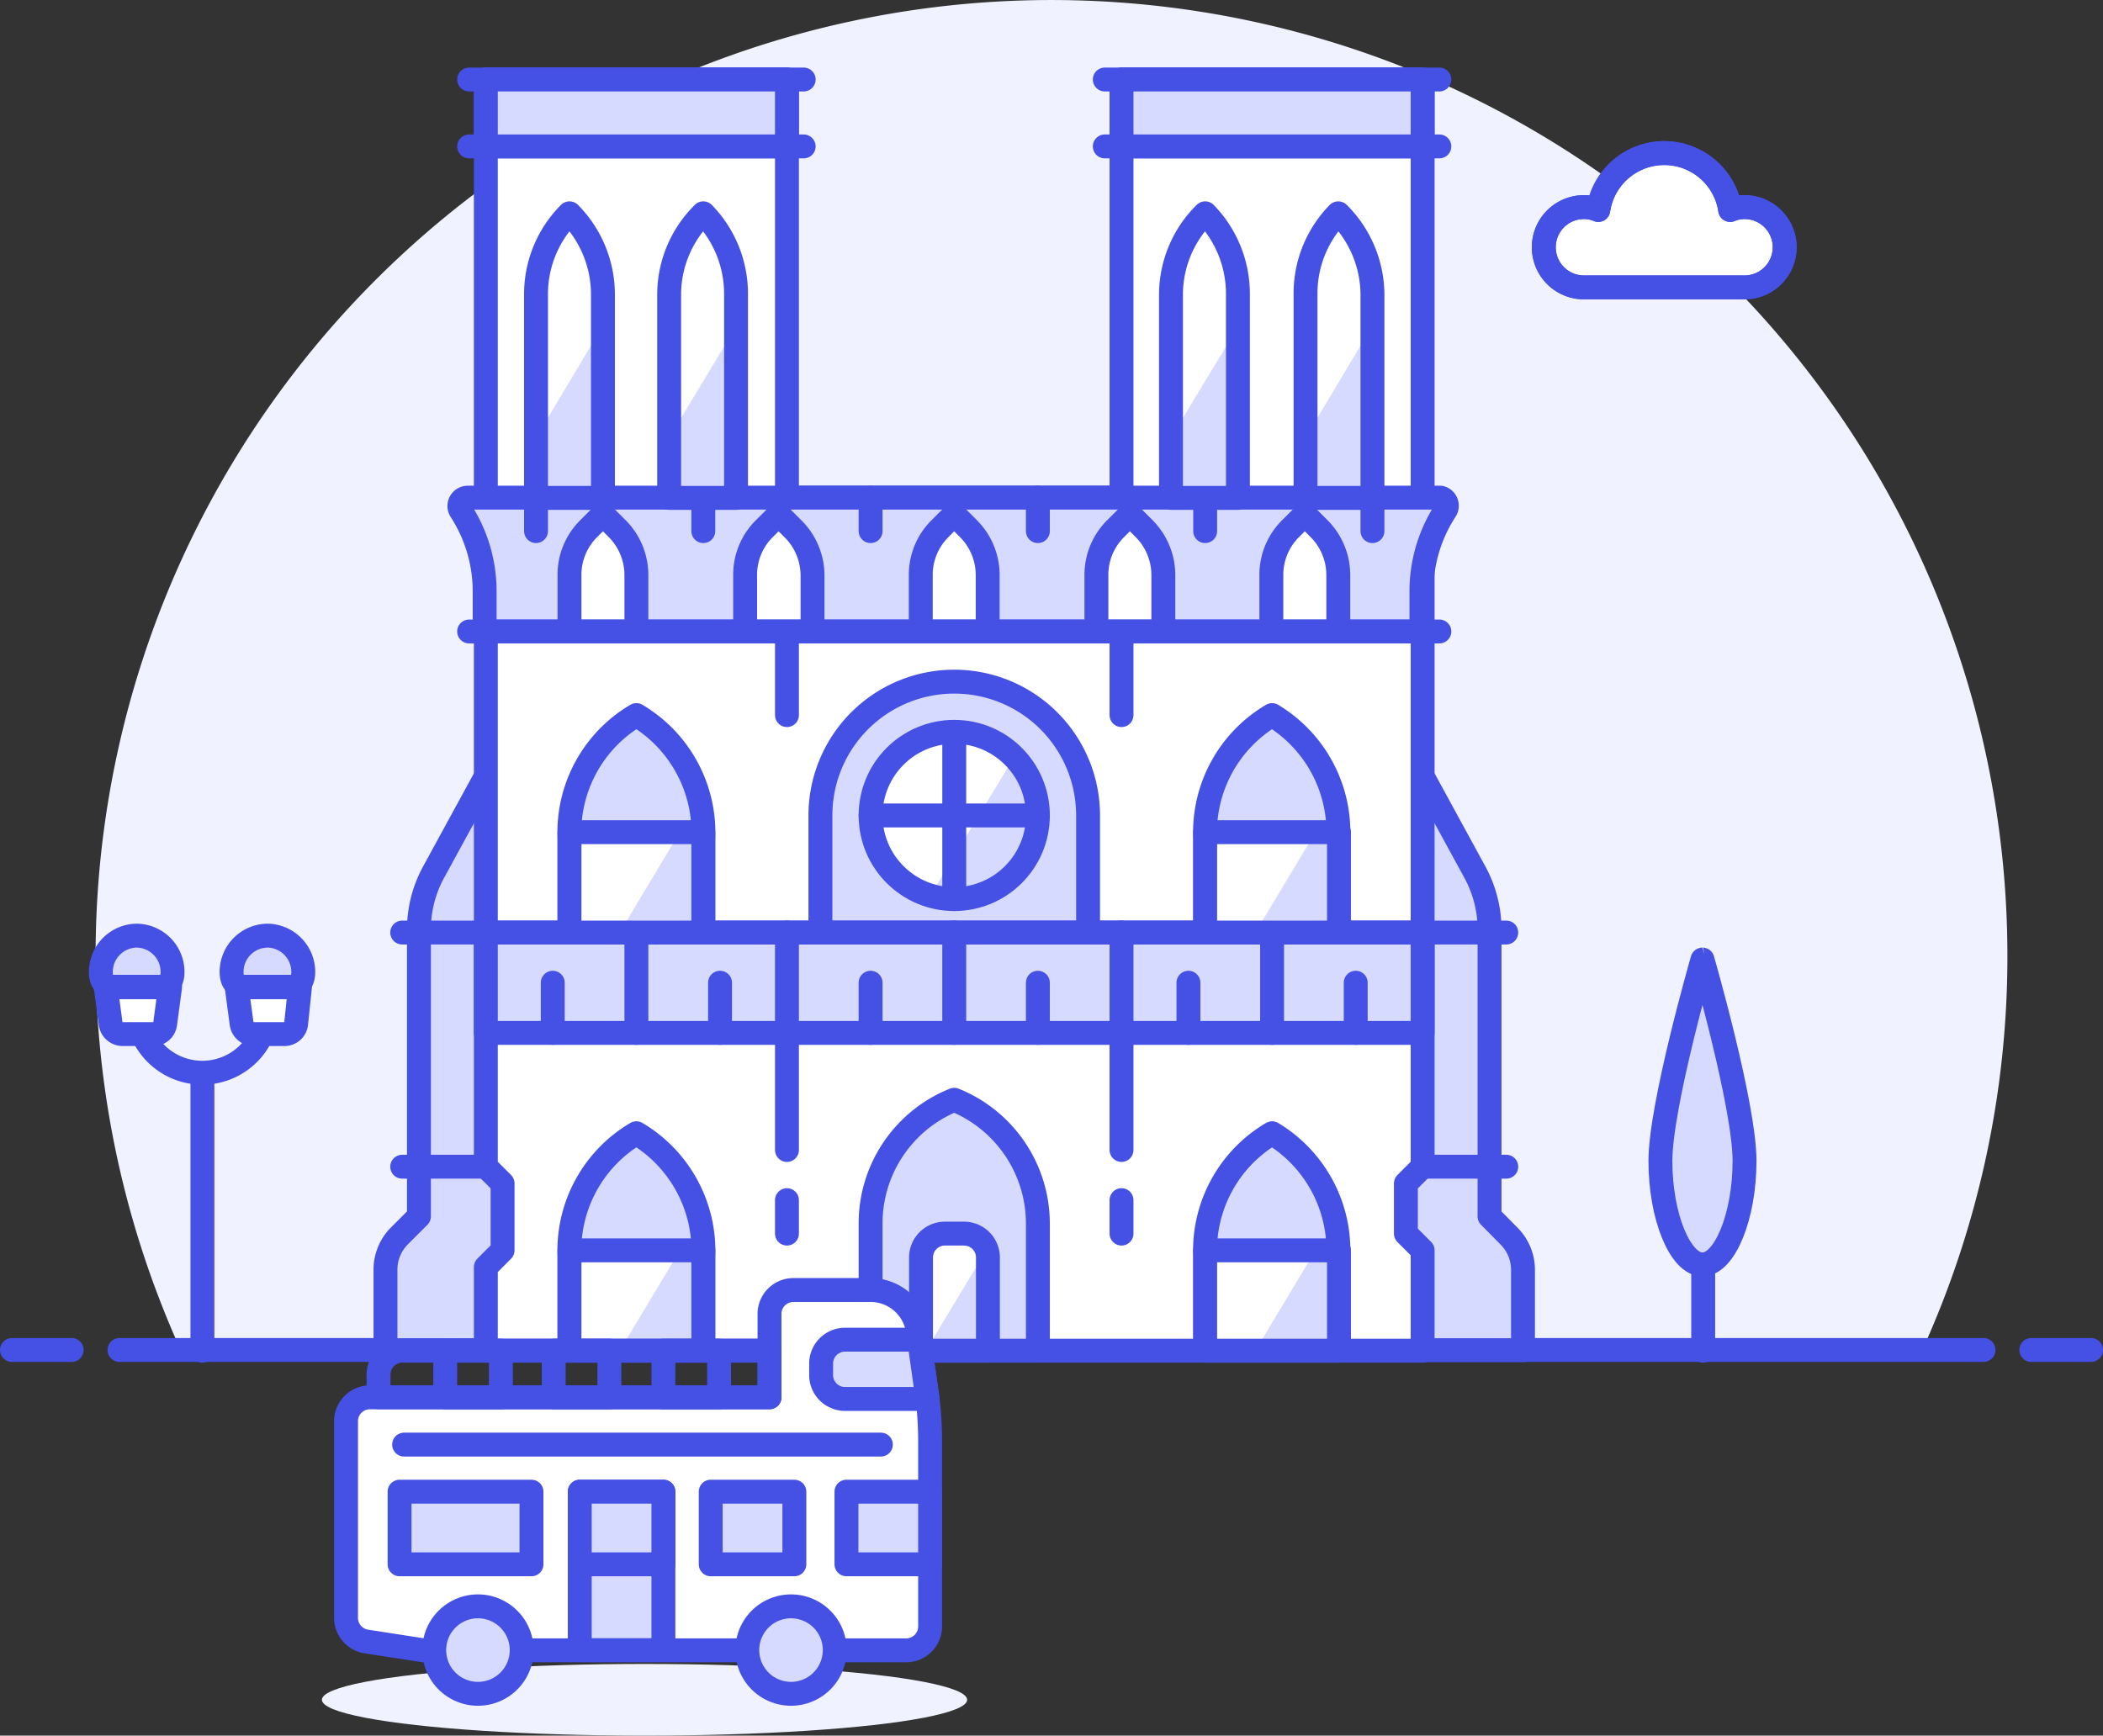 <svg xmlns="http://www.w3.org/2000/svg" viewBox="0 0 398.584 329"><rect x="0" y="0" width="398.584" height="329" fill="#333333" stroke="none"/><defs><style>.a{fill:#f0f2ff;}.b,.e{fill:none;}.b,.c,.e,.g{stroke:#4550e5;stroke-linejoin:round;stroke-width:4.529px;}.b,.c,.g{stroke-linecap:round;}.c,.f{fill:#d6daff;}.d,.g{fill:#fff;}</style></defs><g transform="translate(-27.176 -61.974)"><path class="a" d="M407.642,243.136A181.174,181.174,0,1,0,61.418,317.87h330.1a180.63,180.63,0,0,0,16.125-74.734Z"/><line class="b" x2="353.29" transform="translate(49.823 317.871)"/><line class="b" x2="11.323" transform="translate(29.441 317.871)"/><line class="b" x2="11.323" transform="translate(412.172 317.871)"/><path class="c" d="M290.468,197.525l16.26,29.8a22.646,22.646,0,0,1,2.763,10.87v54.352l3.669,3.714a9.059,9.059,0,0,1,2.672,6.386v15.264H290.468Z"/><line class="b" x2="15.853" transform="translate(296.809 283.13)"/><path class="c" d="M125.6,197.525l-16.26,29.8a22.647,22.647,0,0,0-2.763,10.87v54.352l-3.714,3.714a9.059,9.059,0,0,0-2.627,6.386v15.264H125.6Z"/><path class="d" d="M357.819,101.231a6.93,6.93,0,0,0-2.718.544,12.637,12.637,0,0,0-25,0,6.93,6.93,0,0,0-2.718-.544,7.609,7.609,0,1,0,0,15.219h30.437a7.609,7.609,0,1,0,0-15.219Z"/><path class="e" d="M357.819,101.231a6.93,6.93,0,0,0-2.718.544,12.637,12.637,0,0,0-25,0,6.93,6.93,0,0,0-2.718-.544,7.609,7.609,0,1,0,0,15.219h30.437a7.609,7.609,0,1,0,0-15.219Z"/><path class="d" d="M239.739,77.044v79.264H176.328V77.044h-57.07V283.13l3.171,3.171v12.682l-3.171,3.171v15.853H296.809V298.983l-3.171-3.171V286.3l3.171-3.171V77.044Z"/><path class="e" d="M357.819,101.231a6.93,6.93,0,0,0-2.718.544,12.637,12.637,0,0,0-25,0,6.93,6.93,0,0,0-2.718-.544,7.609,7.609,0,1,0,0,15.219h30.437a7.609,7.609,0,1,0,0-15.219Z"/><path class="b" d="M239.739,77.044v79.264H176.328V77.044h-57.07V283.13l3.171,3.171v12.682l-3.171,3.171v15.853H296.809V298.983l-3.171-3.171V286.3l3.171-3.171V77.044Z"/><rect class="c" width="177.551" height="19.023" transform="translate(119.258 238.743)"/><path class="c" d="M300.206,156.308H115.816a1.585,1.585,0,0,0-1.314,2.446h0a28.173,28.173,0,0,1,4.529,15.581v7.338H296.583v-7.338a28.128,28.128,0,0,1,4.529-15.581h0a1.585,1.585,0,0,0-.906-2.446Z"/><path class="c" d="M208.034,270.448h0a25.229,25.229,0,0,0-15.853,23.417v24.141h31.706V293.865a25.319,25.319,0,0,0-15.853-23.417Z"/><path class="c" d="M147.793,276.789h0a25.817,25.817,0,0,0-12.682,23.417v17.8h25.364v-17.8a25.908,25.908,0,0,0-12.682-23.417Z"/><path class="c" d="M147.793,197.525h0a25.817,25.817,0,0,0-12.682,23.417v17.8h25.364v-17.8A25.908,25.908,0,0,0,147.793,197.525Z"/><path class="c" d="M268.274,197.525h0a25.817,25.817,0,0,0-12.682,23.417v17.8H280.82v-17.8a25.908,25.908,0,0,0-12.546-23.417Z"/><path class="c" d="M268.274,276.789h0a25.817,25.817,0,0,0-12.682,23.417v17.8H280.82v-17.8a25.908,25.908,0,0,0-12.546-23.417Z"/><line class="b" y2="41.217" transform="translate(176.328 238.743)"/><line class="b" y2="41.217" transform="translate(239.739 238.743)"/><line class="b" y2="15.853" transform="translate(176.328 181.673)"/><line class="b" y2="15.853" transform="translate(239.739 181.673)"/><path class="c" d="M208.034,191.184h0a25.364,25.364,0,0,0-25.364,25.364v22.194H233.4V216.549A25.364,25.364,0,0,0,208.034,191.184Z"/><circle class="f" cx="15.853" cy="15.853" r="15.853" transform="translate(192.181 200.696)"/><path class="d" d="M219.357,205.542a15.626,15.626,0,0,0-11.323-4.846,15.807,15.807,0,0,0-4.529,31.026Z"/><circle class="b" cx="15.853" cy="15.853" r="15.853" transform="translate(192.181 200.696)"/><line class="b" y2="6.341" transform="translate(176.328 289.471)"/><line class="b" y2="6.341" transform="translate(239.739 289.471)"/><line class="b" y1="19.023" transform="translate(147.793 238.743)"/><line class="b" y1="9.512" transform="translate(131.94 248.254)"/><line class="b" y1="9.512" transform="translate(163.646 248.254)"/><line class="b" y1="19.023" transform="translate(208.034 238.743)"/><line class="b" y1="9.512" transform="translate(192.181 248.254)"/><line class="b" y1="9.512" transform="translate(223.886 248.254)"/><line class="b" y1="19.023" transform="translate(268.274 238.743)"/><line class="b" y1="9.512" transform="translate(252.421 248.254)"/><line class="b" y1="9.512" transform="translate(284.127 248.254)"/><path class="g" d="M144.17,162.2l-2.718-2.718-2.718,2.718a12.32,12.32,0,0,0-3.623,8.787v10.689h12.682V170.983a12.5,12.5,0,0,0-3.623-8.787Z"/><path class="g" d="M177.46,162.2l-2.718-2.718-2.718,2.718a12.32,12.32,0,0,0-3.623,8.787v10.689h12.773V170.983a12.5,12.5,0,0,0-3.714-8.787Z"/><path class="g" d="M210.751,162.2l-2.718-2.718-2.718,2.718a12.32,12.32,0,0,0-3.623,8.787v10.689h12.682V170.983A12.5,12.5,0,0,0,210.751,162.2Z"/><path class="g" d="M244.042,162.2l-2.718-2.718-2.718,2.718a12.32,12.32,0,0,0-3.624,8.787v10.689h12.682V170.983A12.5,12.5,0,0,0,244.042,162.2Z"/><path class="g" d="M271.762,162.2l2.718-2.718L277.2,162.2a12.5,12.5,0,0,1,3.623,8.787v10.689H268.138V170.983a12.32,12.32,0,0,1,3.623-8.787Z"/><line class="b" y2="6.341" transform="translate(160.475 156.308)"/><line class="b" y2="6.341" transform="translate(128.77 156.308)"/><line class="b" y2="6.341" transform="translate(192.181 156.308)"/><line class="b" y2="6.341" transform="translate(223.886 156.308)"/><line class="b" y2="6.341" transform="translate(255.592 156.308)"/><line class="b" y2="6.341" transform="translate(287.297 156.308)"/><path class="f" d="M206.267,295.813h3.623a4.529,4.529,0,0,1,4.529,4.529v17.665H201.738V300.342A4.529,4.529,0,0,1,206.267,295.813Z"/><path class="d" d="M209.891,295.813h-3.623a4.529,4.529,0,0,0-4.529,4.529v17.665h.906l11.5-19.069A4.529,4.529,0,0,0,209.891,295.813Z"/><path class="b" d="M206.267,295.813h3.623a4.529,4.529,0,0,1,4.529,4.529v17.665H201.738V300.342A4.529,4.529,0,0,1,206.267,295.813Z"/><path class="f" d="M135.111,102.409h0a21.65,21.65,0,0,0-6.341,15.355v38.59h12.682v-38.59A21.877,21.877,0,0,0,135.111,102.409Z"/><path class="d" d="M141.452,123.7v-5.933a21.877,21.877,0,0,0-6.341-15.309h0a21.65,21.65,0,0,0-6.341,15.309V144.94Z"/><path class="b" d="M135.111,102.409h0a21.65,21.65,0,0,0-6.341,15.355v38.59h12.682v-38.59A21.877,21.877,0,0,0,135.111,102.409Z"/><path class="f" d="M160.475,102.409h0A21.65,21.65,0,0,0,154,117.763v38.59H166.68v-38.59A21.877,21.877,0,0,0,160.475,102.409Z"/><path class="d" d="M166.816,123.7v-5.933a21.877,21.877,0,0,0-6.341-15.309h0A21.65,21.65,0,0,0,154,117.763V144.94Z"/><path class="b" d="M160.475,102.409h0A21.65,21.65,0,0,0,154,117.763v38.59H166.68v-38.59A21.877,21.877,0,0,0,160.475,102.409Z"/><path class="f" d="M255.592,102.409h0a21.65,21.65,0,0,0-6.477,15.355v38.59H261.8v-38.59a21.877,21.877,0,0,0-6.205-15.355Z"/><path class="d" d="M261.933,123.7v-5.933a21.877,21.877,0,0,0-6.341-15.309h0a21.65,21.65,0,0,0-6.477,15.309V144.94Z"/><path class="b" d="M255.592,102.409h0a21.65,21.65,0,0,0-6.477,15.355v38.59H261.8v-38.59a21.877,21.877,0,0,0-6.205-15.355Z"/><path class="f" d="M280.82,102.409h0a21.65,21.65,0,0,0-6.205,15.355v38.59H287.3v-38.59A21.877,21.877,0,0,0,280.82,102.409Z"/><path class="d" d="M287.3,123.7v-5.933a21.877,21.877,0,0,0-6.477-15.355h0a21.65,21.65,0,0,0-6.205,15.355V144.94Z"/><path class="b" d="M280.82,102.409h0a21.65,21.65,0,0,0-6.205,15.355v38.59H287.3v-38.59A21.877,21.877,0,0,0,280.82,102.409Z"/><line class="b" x2="63.411" transform="translate(116.088 89.727)"/><line class="b" x2="63.411" transform="translate(116.088 77.044)"/><line class="b" x2="63.411" transform="translate(236.568 89.727)"/><line class="b" x2="63.411" transform="translate(236.568 77.044)"/><line class="b" x2="183.892" transform="translate(116.088 181.673)"/><line class="b" x2="209.256" transform="translate(103.405 238.743)"/><line class="b" x1="15.853" transform="translate(103.405 283.13)"/><rect class="c" width="57.07" height="12.682" transform="translate(119.258 77.044)"/><rect class="c" width="57.07" height="12.682" transform="translate(239.739 77.044)"/><line class="b" y2="31.706" transform="translate(208.034 200.696)"/><line class="b" x2="31.706" transform="translate(192.181 216.549)"/><rect class="f" width="25.364" height="19.023" transform="translate(135.111 219.719)"/><path class="d" d="M135.111,219.719v19.023h9.512l11.414-19.023Z"/><rect class="b" width="25.364" height="19.023" transform="translate(135.111 219.719)"/><rect class="f" width="25.364" height="19.023" transform="translate(255.592 219.719)"/><path class="d" d="M255.592,219.719v19.023H265.1l11.414-19.023Z"/><rect class="b" width="25.364" height="19.023" transform="translate(255.592 219.719)"/><rect class="f" width="25.364" height="19.023" transform="translate(135.111 298.983)"/><path class="d" d="M135.111,298.983v19.023h9.512l11.414-19.023Z"/><rect class="b" width="25.364" height="19.023" transform="translate(135.111 298.983)"/><rect class="f" width="25.364" height="19.023" transform="translate(255.592 298.983)"/><path class="d" d="M255.592,298.983v19.023H265.1l11.414-19.023Z"/><rect class="b" width="25.364" height="19.023" transform="translate(255.592 298.983)"/><path class="c" d="M357.819,282.043c0,10.508-3.759,19.612-7.972,19.612s-7.972-9.059-7.972-19.612,7.972-38.183,7.972-38.183S357.819,271.49,357.819,282.043Z"/><line class="b" y2="16.351" transform="translate(349.984 301.655)"/><path class="b" d="M77.905,253.644a12.41,12.41,0,0,1-24.776,0"/><path class="g" d="M57.749,249.115H48.691a2.4,2.4,0,0,1-1.449-.544,1.9,1.9,0,0,0,0,.725l.906,6.749a2.31,2.31,0,0,0,2.265,1.948h5.843a2.219,2.219,0,0,0,2.219-1.948l.906-6.749a1.9,1.9,0,0,0,0-.725,2.174,2.174,0,0,1-1.631.544Z"/><path class="c" d="M53.129,239.331a6.885,6.885,0,0,0-6.839,6.885c0,1.993,1,2.808,2.265,2.808h9.059c1.268,0,2.265-.815,2.265-2.808a6.885,6.885,0,0,0-6.75-6.885Z"/><path class="g" d="M82.525,249.115H73.466a2.174,2.174,0,0,1-1.4-.544,3.533,3.533,0,0,0,0,.725l.906,6.749a2.31,2.31,0,0,0,2.265,1.948h5.843a2.219,2.219,0,0,0,2.219-1.948l.725-6.93a3.533,3.533,0,0,0,0-.725,2.174,2.174,0,0,1-1.495.725Z"/><path class="c" d="M77.905,239.331a6.885,6.885,0,0,0-6.839,6.885c0,1.993,1,2.808,2.265,2.808h9.059c1.268,0,2.265-.815,2.265-2.808a6.885,6.885,0,0,0-6.75-6.885Z"/><line class="b" y2="52.042" transform="translate(65.54 265.964)"/><ellipse class="a" cx="61.146" cy="6.794" rx="61.146" ry="6.794" transform="translate(88.187 377.386)"/><path class="g" d="M173.022,310.9v15.943H97.291a4.529,4.529,0,0,0-4.529,4.529V368.6a4.529,4.529,0,0,0,3.85,4.529l10.825,1.676H198.93a4.529,4.529,0,0,0,4.529-4.529v-35.1a67.936,67.936,0,0,0-.679-9.6l-1.631-11.278a9.059,9.059,0,0,0-9.059-7.79H177.551A4.529,4.529,0,0,0,173.022,310.9Z"/><path class="c" d="M126.052,374.759a8.289,8.289,0,1,1-8.289-8.289,8.289,8.289,0,0,1,8.289,8.289Z"/><path class="c" d="M185.387,374.759a8.289,8.289,0,1,1-8.289-8.289A8.289,8.289,0,0,1,185.387,374.759Z"/><rect class="c" width="15.853" height="30.03" transform="translate(137.058 344.73)"/><rect class="f" width="25.002" height="13.769" transform="translate(102.907 344.73)"/><rect class="b" width="25.002" height="13.769" transform="translate(102.907 344.73)"/><rect class="f" width="15.853" height="13.769" transform="translate(161.879 344.73)"/><rect class="b" width="15.853" height="13.769" transform="translate(161.879 344.73)"/><rect class="f" width="15.853" height="13.769" transform="translate(187.606 344.73)"/><rect class="b" width="15.853" height="13.769" transform="translate(187.606 344.73)"/><path class="f" d="M187.334,327.156h15.626l-1.585-11.233H187.334a4.529,4.529,0,0,0-4.529,4.529v2.265a4.529,4.529,0,0,0,4.529,4.439Z"/><path class="b" d="M187.334,327.156h15.626l-1.585-11.233H187.334a4.529,4.529,0,0,0-4.529,4.529v2.265a4.529,4.529,0,0,0,4.529,4.439Z"/><path class="b" d="M103.451,318.006h69.571v8.832h-74.1v-4.3A4.529,4.529,0,0,1,103.451,318.006Z"/><rect class="b" width="10.553" height="8.832" transform="translate(111.558 318.006)"/><rect class="b" width="10.553" height="8.832" transform="translate(132.121 318.006)"/><rect class="b" width="10.553" height="8.832" transform="translate(152.911 318.006)"/><rect class="c" width="15.853" height="13.769" transform="translate(137.058 344.73)"/><line class="b" x2="90.361" transform="translate(103.768 335.807)"/></g></svg>